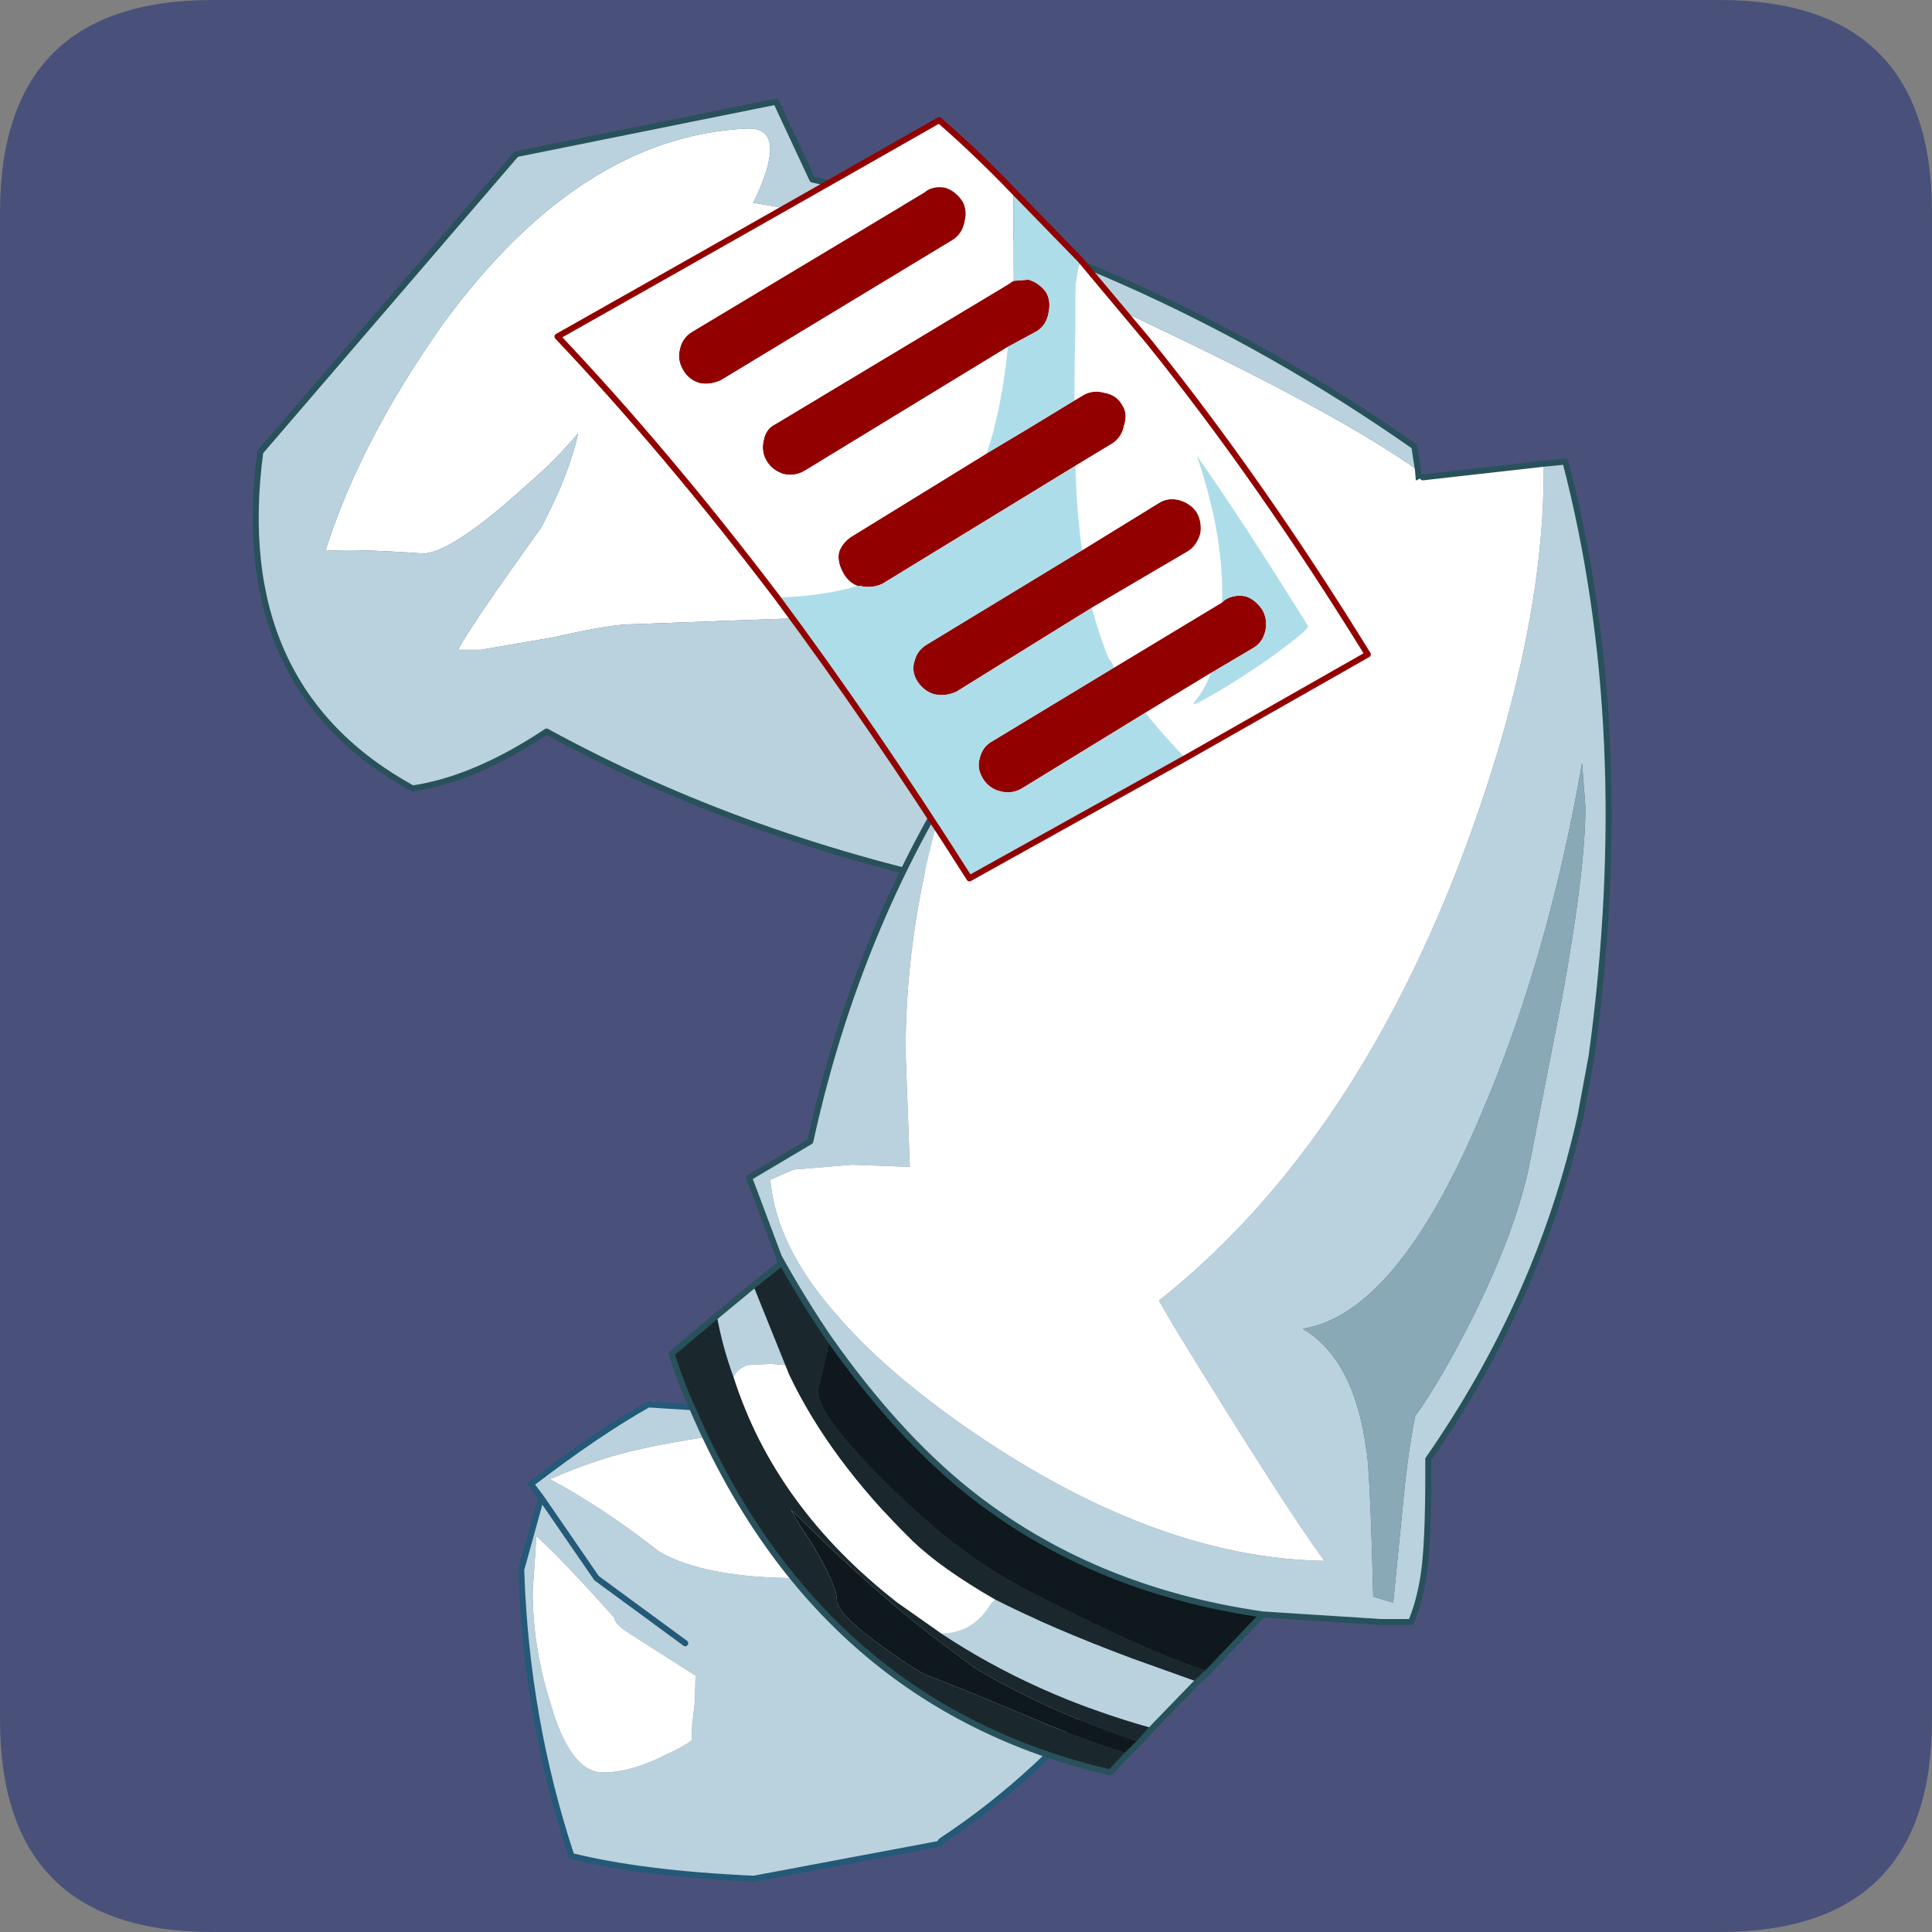 <?xml version="1.0" encoding="UTF-8" standalone="no"?>
<svg xmlns:ffdec="https://www.free-decompiler.com/flash" xmlns:xlink="http://www.w3.org/1999/xlink" ffdec:objectType="frame" height="30.0px" width="30.0px" xmlns="http://www.w3.org/2000/svg">
  <rect width="100%" height="100%" fill="#808080" stroke="none"/>
  <g transform="matrix(1.0, 0.0, 0.0, 1.0, 0.0, 0.0)">
    <use ffdec:characterId="1" height="30.0" transform="matrix(1.0, 0.0, 0.0, 1.0, 0.0, 0.0)" width="30.0" xlink:href="#shape0"/>
    <use ffdec:characterId="3" height="30.0" transform="matrix(1.0, 0.0, 0.0, 1.0, 0.0, 0.0)" width="30.0" xlink:href="#sprite0"/>
    <use ffdec:characterId="5" height="294.55" transform="matrix(0.094, 0.0, 0.0, 0.094, 3.924, 1.532)" width="224.5" xlink:href="#sprite1"/>
  </g>
  <defs>
    <g id="shape0" transform="matrix(1.0, 0.0, 0.0, 1.0, 0.0, 0.0)">
      <path d="M0.0 0.0 L30.0 0.0 30.0 30.0 0.0 30.0 0.0 0.0" fill="#33cc66" fill-opacity="0.0" fill-rule="evenodd" stroke="none"/>
    </g>
    <g id="sprite0" transform="matrix(1.0, 0.0, 0.0, 1.0, 0.0, 0.1)">
      <use ffdec:characterId="2" height="30.0" transform="matrix(1.0, 0.0, 0.0, 1.0, 0.0, -0.1)" width="30.0" xlink:href="#shape1"/>
    </g>
    <g id="shape1" transform="matrix(1.0, 0.0, 0.0, 1.0, 0.0, 0.1)">
      <path d="M3.3 -0.1 L26.7 -0.1 Q30.0 -0.1 30.0 3.2 L30.0 26.6 Q30.0 29.9 26.7 29.9 L3.3 29.9 Q0.0 29.9 0.0 26.6 L0.0 3.2 Q0.0 -0.1 3.3 -0.1" fill="#49517a" fill-rule="evenodd" stroke="none"/>
    </g>
    <g id="sprite1" transform="matrix(1.0, 0.0, 0.0, 1.0, 56.25, 118.0)">
      <use ffdec:characterId="4" height="294.55" transform="matrix(1.0, 0.0, 0.0, 1.0, -56.25, -118.0)" width="224.5" xlink:href="#shape2"/>
    </g>
    <g id="shape2" transform="matrix(1.0, 0.0, 0.0, 1.0, 56.25, 118.0)">
      <path d="M-8.6 113.1 L-10.3 110.85 Q0.8 102.35 9.1 97.7 L25.2 98.7 28.95 101.45 Q11.8 104.05 7.95 105.05 0.8 106.55 -7.15 110.05 1.7 114.8 10.8 121.95 18.25 126.4 34.25 126.4 44.25 126.4 52.2 123.9 L58.3 121.95 87.1 142.4 Q73.85 159.05 57.5 169.8 L57.15 170.3 26.55 176.05 Q8.3 175.25 -3.6 172.3 -11.1 149.65 -11.9 125.0 L-8.6 113.1 0.55 126.4 15.2 137.15 0.55 126.4 -8.6 113.1 M-10.0 128.55 Q-10.0 137.7 -7.15 146.8 -3.85 158.5 1.6 158.5 6.35 158.5 12.35 155.4 14.4 154.5 16.25 153.25 L16.35 150.65 16.8 146.8 16.9 142.5 5.55 135.25 Q3.5 133.85 3.5 132.95 -5.55 122.85 -9.4 119.45 L-9.65 123.55 -10.0 128.55" fill="#b9d2de" fill-rule="evenodd" stroke="none"/>
      <path d="M-10.0 128.55 L-9.65 123.55 -9.4 119.45 Q-5.55 122.85 3.5 132.95 3.5 133.85 5.55 135.25 L16.9 142.5 16.8 146.8 16.35 150.65 16.25 153.25 Q14.4 154.5 12.35 155.4 6.35 158.5 1.6 158.5 -3.85 158.5 -7.15 146.8 -10.0 137.7 -10.0 128.55 M58.3 121.95 L52.2 123.9 Q44.25 126.4 34.25 126.4 18.25 126.4 10.8 121.95 1.7 114.8 -7.15 110.05 0.8 106.55 7.95 105.05 11.8 104.05 28.95 101.45 L58.3 121.95" fill="#ffffff" fill-rule="evenodd" stroke="none"/>
      <path d="M19.85 95.2 L25.2 98.7 30.2 98.7 M28.95 101.45 L25.2 98.7 9.1 97.7 Q0.8 102.35 -10.3 110.85 L-8.6 113.1 0.55 126.4 15.2 137.15 M-8.6 113.1 L-11.9 125.0 Q-11.1 149.65 -3.6 172.3 8.3 175.25 26.55 176.05 L57.15 170.3 57.5 169.8 Q73.85 159.05 87.1 142.4 L58.3 121.95 28.95 101.45 M90.05 138.3 L87.1 142.4 88.95 143.5" fill="none" stroke="#245977" stroke-linecap="round" stroke-linejoin="round" stroke-width="1.0"/>
      <path d="M136.25 -56.6 L138.15 -33.65 73.5 7.75 Q71.35 0.6 66.95 -2.15 63.05 -4.4 54.7 -3.85 65.55 -16.9 64.9 -31.75 L64.65 -33.3 5.55 -31.15 Q1.95 -30.95 -6.7 -29.0 L-18.6 -26.95 -22.35 -26.95 Q-19.95 -31.4 -8.6 -47.15 -3.95 -56.0 -2.5 -62.7 -6.45 -58.05 -10.75 -54.4 -22.9 -43.3 -27.9 -42.85 -39.0 -43.65 -44.25 -43.3 -38.45 -61.55 -24.85 -80.75 -2.25 -111.7 25.2 -113.05 32.0 -113.5 27.35 -102.75 L26.45 -100.8 Q63.05 -94.8 93.15 -80.15 122.95 -66.0 136.25 -56.6" fill="#ffffff" fill-rule="evenodd" stroke="none"/>
      <path d="M73.5 7.75 L65.45 12.75 Q25.4 4.65 -7.7 -13.45 -19.6 -5.55 -29.85 -4.05 -60.2 -20.75 -55.0 -59.65 L-12.7 -108.85 30.2 -117.5 36.2 -104.65 Q89.5 -92.85 135.65 -60.55 L136.25 -56.6 Q122.95 -66.0 93.15 -80.15 63.05 -94.8 26.45 -100.8 L27.35 -102.75 Q32.0 -113.5 25.2 -113.05 -2.25 -111.7 -24.85 -80.75 -38.45 -61.55 -44.25 -43.3 -39.0 -43.65 -27.9 -42.85 -22.9 -43.3 -10.75 -54.4 -6.45 -58.05 -2.5 -62.7 -3.95 -56.0 -8.6 -47.15 -19.95 -31.4 -22.35 -26.95 L-18.6 -26.95 -6.7 -29.0 Q1.95 -30.95 5.55 -31.15 L64.65 -33.3 64.9 -31.75 Q65.55 -16.9 54.7 -3.85 63.05 -4.4 66.95 -2.15 71.35 0.6 73.5 7.75" fill="#b9d2de" fill-rule="evenodd" stroke="none"/>
      <path d="M73.5 7.75 L65.45 12.75 Q25.4 4.65 -7.7 -13.45 -19.6 -5.55 -29.85 -4.05 -60.2 -20.75 -55.0 -59.65 L-12.7 -108.85 30.2 -117.5 36.2 -104.65 Q89.5 -92.85 135.65 -60.55 L136.25 -56.6 138.15 -33.65 73.5 7.75 Z" fill="none" stroke="#29515b" stroke-linecap="round" stroke-linejoin="round" stroke-width="1.0"/>
      <path d="M58.3 -3.5 Q51.6 17.95 51.6 39.4 L52.3 58.45 42.75 58.1 33.15 58.9 Q30.95 59.8 29.25 60.6 30.2 71.6 40.25 82.95 47.85 91.8 60.8 100.95 92.35 123.1 120.8 123.55 114.1 114.45 95.95 84.85 L93.45 80.55 Q124.65 55.85 142.9 8.85 157.35 -28.9 157.0 -57.7 L160.6 -58.05 Q172.2 -13.45 164.95 40.05 L163.1 50.05 Q156.4 80.2 137.95 106.75 L137.95 109.25 Q137.95 121.05 137.15 126.15 136.45 130.45 135.1 133.65 L130.1 133.65 110.6 132.4 Q82.15 128.3 61.8 112.0 50.05 102.55 39.0 86.9 34.6 80.45 30.65 73.3 L25.75 60.25 35.85 54.25 Q42.75 22.7 58.3 -3.5 M31.75 91.2 L29.25 91.0 25.4 91.2 Q23.85 91.8 23.15 93.15 21.35 88.25 20.4 83.05 L26.45 78.05 31.75 91.2 M57.5 135.55 Q62.75 135.45 65.55 130.8 L66.35 129.9 Q75.65 134.65 89.05 139.65 L99.8 143.5 92.35 151.2 Q72.95 145.8 57.5 135.55 M160.05 30.55 Q163.9 9.45 163.9 -1.0 L163.35 -8.25 Q157.8 23.6 147.0 49.0 132.95 82.7 117.2 85.2 125.7 90.2 127.7 105.15 128.3 107.55 128.85 129.45 L132.15 130.45 134.1 110.85 Q134.85 104.05 135.8 99.6 139.85 94.05 145.3 83.3 152.55 68.65 154.7 57.85 L160.05 30.55" fill="#b9d2de" fill-rule="evenodd" stroke="none"/>
      <path d="M157.0 -57.7 Q157.35 -28.9 142.9 8.85 124.65 55.85 93.45 80.55 L95.95 84.85 Q114.1 114.45 120.8 123.55 92.35 123.1 60.8 100.95 47.85 91.8 40.25 82.95 30.2 71.6 29.25 60.6 30.95 59.8 33.15 58.9 L42.75 58.1 52.3 58.45 51.6 39.4 Q51.6 17.95 58.3 -3.5 66.0 -16.2 76.0 -27.55 L137.05 -55.45 157.0 -57.7 M23.15 93.15 Q23.85 91.8 25.4 91.2 L29.25 91.0 31.75 91.2 32.35 92.7 Q39.0 106.75 52.75 120.25 57.5 124.8 66.35 129.9 L65.55 130.8 Q62.75 135.45 57.5 135.55 L50.25 130.45 Q30.05 114.7 23.15 93.15" fill="#ffffff" fill-rule="evenodd" stroke="none"/>
      <path d="M30.65 73.3 Q34.6 80.45 39.0 86.9 L38.7 88.7 37.8 92.6 37.1 95.4 Q37.1 99.6 48.9 111.2 59.1 121.15 67.7 126.15 L70.45 127.75 Q85.4 135.45 93.45 138.75 97.35 140.45 101.65 141.8 L99.8 143.5 89.05 139.65 Q75.65 134.65 66.35 129.9 57.5 124.8 52.75 120.25 39.0 106.75 32.35 92.7 L31.75 91.2 26.45 78.05 30.95 74.45 30.65 73.3 M20.4 83.05 Q21.35 88.25 23.15 93.15 30.05 114.7 50.25 130.45 L57.5 135.55 Q72.95 145.8 92.35 151.2 L90.3 153.5 Q74.65 148.25 63.05 141.25 L55.45 135.55 Q45.6 127.95 32.65 115.05 33.7 117.2 35.85 120.25 40.25 127.5 40.25 130.0 40.25 132.15 46.75 136.95 52.75 141.35 55.0 142.4 59.1 143.85 75.2 150.65 82.15 153.5 88.35 155.4 L85.4 158.5 Q37.55 147.35 16.55 98.7 14.4 94.05 12.95 89.3 L20.4 83.05" fill="#1a282e" fill-rule="evenodd" stroke="none"/>
      <path d="M39.0 86.9 Q50.05 102.55 61.8 112.0 82.15 128.3 110.6 132.4 L101.65 141.8 Q97.35 140.45 93.45 138.75 85.4 135.45 70.45 127.75 L67.7 126.15 Q59.1 121.15 48.9 111.2 37.1 99.6 37.1 95.4 L37.8 92.6 38.7 88.7 39.0 86.9 M88.35 155.4 Q82.15 153.5 75.2 150.65 59.1 143.85 55.0 142.4 52.75 141.35 46.75 136.95 40.25 132.15 40.25 130.0 40.25 127.5 35.85 120.25 33.7 117.2 32.65 115.05 45.6 127.95 55.45 135.55 L63.05 141.25 Q74.65 148.25 90.3 153.5 L88.35 155.4" fill="#0f181c" fill-rule="evenodd" stroke="none"/>
      <path d="M160.05 30.55 L154.7 57.85 Q152.55 68.65 145.3 83.3 139.85 94.05 135.8 99.6 134.85 104.05 134.1 110.85 L132.15 130.45 128.85 129.45 Q128.3 107.55 127.7 105.15 125.7 90.2 117.2 85.2 132.95 82.7 147.0 49.0 157.8 23.6 163.35 -8.25 L163.9 -1.0 Q163.9 9.45 160.05 30.55" fill="#8aa9b6" fill-rule="evenodd" stroke="none"/>
      <path d="M58.3 -3.5 Q42.75 22.7 35.85 54.25 L25.75 60.25 30.65 73.3 Q34.6 80.45 39.0 86.9 50.05 102.55 61.8 112.0 82.15 128.3 110.6 132.4 L130.1 133.65 135.1 133.65 Q136.45 130.45 137.15 126.15 137.95 121.05 137.95 109.25 L137.95 106.75 Q156.4 80.2 163.1 50.05 L164.95 40.05 Q172.2 -13.45 160.6 -58.05 L157.0 -57.7 137.05 -55.45 M26.45 78.05 L30.95 74.45 30.65 73.3 M101.65 141.8 L110.6 132.4 M26.45 78.05 L20.4 83.05 12.95 89.3 Q14.4 94.05 16.55 98.7 37.55 147.35 85.4 158.5 L88.35 155.4 90.3 153.5 92.35 151.2 99.8 143.5 101.65 141.8" fill="none" stroke="#29515b" stroke-linecap="round" stroke-linejoin="round" stroke-width="1.0"/>
      <path d="M21.2 -71.55 Q19.4 -70.65 17.6 -71.0 15.75 -71.55 14.85 -73.15 13.85 -74.85 14.3 -76.55 14.65 -78.45 16.35 -79.5 L54.7 -102.5 Q56.05 -103.65 58.1 -103.3 59.9 -102.75 61.05 -100.95 61.8 -99.45 61.35 -97.75 61.05 -95.8 59.45 -94.7 L21.2 -71.55 M43.65 -37.5 Q42.2 -38.1 41.4 -39.45 40.25 -41.4 40.6 -43.1 41.2 -44.8 42.9 -45.8 L65.0 -59.4 Q72.25 -63.7 79.5 -68.15 L81.0 -69.05 Q82.6 -69.95 84.5 -69.4 86.45 -69.05 87.35 -67.45 88.35 -66.0 87.7 -64.05 87.35 -62.15 85.85 -61.1 L79.65 -57.35 47.75 -37.85 Q45.95 -37.05 44.15 -37.5 L43.65 -37.5 M68.5 -77.0 L35.05 -56.6 Q33.35 -55.55 31.4 -56.0 29.6 -56.6 28.7 -58.05 27.7 -59.65 28.15 -61.55 28.5 -63.5 30.2 -64.3 L68.5 -87.3 69.4 -87.9 71.9 -88.1 Q73.75 -87.55 74.85 -85.95 75.65 -84.5 75.2 -82.55 74.85 -80.6 73.3 -79.6 L68.5 -77.0 M91.2 -16.55 L70.8 -4.05 Q69.1 -3.05 67.15 -3.6 65.45 -4.05 64.45 -5.55 63.3 -7.35 63.85 -9.05 64.3 -11.0 66.0 -11.9 L86.0 -24.0 103.9 -34.8 104.15 -35.05 Q105.6 -36.15 107.75 -35.8 109.45 -35.25 110.6 -33.45 111.4 -31.95 111.05 -30.15 110.6 -28.2 109.1 -27.3 L102.0 -23.1 91.2 -16.55 M82.35 -33.9 L60.0 -20.05 Q58.3 -19.25 56.4 -19.6 54.7 -20.05 53.55 -21.75 52.5 -23.45 53.1 -25.15 53.55 -26.95 55.25 -27.9 L80.75 -43.4 93.35 -51.15 Q94.85 -52.15 96.75 -51.7 98.7 -51.15 99.7 -49.65 100.6 -48.05 100.3 -46.15 99.7 -44.2 98.35 -43.3 L82.35 -33.9" fill="#930000" fill-rule="evenodd" stroke="none"/>
      <path d="M21.2 -71.55 L59.45 -94.7 Q61.05 -95.8 61.35 -97.75 61.8 -99.45 61.05 -100.95 59.9 -102.75 58.1 -103.3 56.05 -103.65 54.7 -102.5 L16.35 -79.5 Q14.65 -78.45 14.3 -76.55 13.85 -74.85 14.85 -73.15 15.75 -71.55 17.6 -71.0 19.4 -70.65 21.2 -71.55 M69.4 -102.75 L69.4 -96.4 69.4 -89.45 69.4 -87.9 68.5 -87.3 30.2 -64.3 Q28.5 -63.5 28.15 -61.55 27.7 -59.65 28.7 -58.05 29.6 -56.6 31.4 -56.0 33.35 -55.55 35.05 -56.6 L68.5 -77.0 Q67.5 -66.8 65.0 -59.4 L42.9 -45.8 Q41.2 -44.8 40.6 -43.1 40.25 -41.4 41.4 -39.45 42.2 -38.1 43.65 -37.5 37.9 -35.8 30.4 -35.6 12.15 -59.65 -5.9 -78.7 25.65 -96.5 57.15 -114.45 63.3 -109.1 69.4 -102.75 M79.65 -57.35 L85.85 -61.1 Q87.35 -62.15 87.7 -64.05 88.35 -66.0 87.35 -67.45 86.45 -69.05 84.5 -69.4 82.6 -69.95 81.0 -69.05 L79.5 -68.15 Q79.5 -75.4 79.65 -80.05 L79.65 -87.0 Q79.85 -89.0 80.45 -91.4 L91.75 -77.9 Q110.05 -55.2 127.95 -26.2 L97.8 -9.05 Q94.05 -13.0 91.2 -16.55 L102.0 -23.1 Q101.05 -20.4 99.25 -18.25 L99.25 -17.9 Q103.7 -20.05 111.15 -25.15 118.1 -30.15 118.1 -30.85 108.0 -47.15 99.7 -59.05 103.9 -46.7 103.9 -36.5 L103.9 -34.8 86.0 -24.0 Q85.85 -24.8 85.2 -25.4 83.7 -29.0 82.35 -33.9 L98.35 -43.3 Q99.7 -44.2 100.3 -46.15 100.6 -48.05 99.7 -49.65 98.7 -51.15 96.75 -51.7 94.85 -52.15 93.35 -51.15 L80.75 -43.4 Q79.85 -49.75 79.65 -57.35" fill="#ffffff" fill-rule="evenodd" stroke="none"/>
      <path d="M69.4 -87.9 L69.4 -89.45 69.4 -96.4 69.4 -102.75 80.45 -91.4 Q79.85 -89.0 79.65 -87.0 L79.65 -80.05 Q79.5 -75.4 79.5 -68.15 72.25 -63.7 65.0 -59.4 67.5 -66.8 68.5 -77.0 L73.3 -79.6 Q74.85 -80.6 75.2 -82.55 75.65 -84.5 74.85 -85.95 73.75 -87.55 71.9 -88.1 L69.4 -87.9 M30.4 -35.6 Q37.9 -35.8 43.65 -37.5 L44.15 -37.5 Q45.95 -37.05 47.75 -37.85 L79.65 -57.35 Q79.85 -49.75 80.75 -43.4 L55.25 -27.9 Q53.55 -26.95 53.1 -25.15 52.5 -23.45 53.55 -21.75 54.7 -20.05 56.4 -19.6 58.3 -19.25 60.0 -20.05 L82.35 -33.9 Q83.7 -29.0 85.2 -25.4 85.85 -24.8 86.0 -24.0 L66.0 -11.9 Q64.3 -11.0 63.85 -9.05 63.3 -7.35 64.45 -5.55 65.45 -4.05 67.15 -3.6 69.1 -3.05 70.8 -4.05 L91.2 -16.55 Q94.05 -13.0 97.8 -9.05 L62.15 10.8 Q46.15 -14.4 30.4 -35.6 M102.0 -23.1 L109.1 -27.3 Q110.6 -28.2 111.05 -30.15 111.4 -31.95 110.6 -33.45 109.45 -35.25 107.75 -35.8 105.6 -36.15 104.15 -35.05 L103.9 -34.8 103.9 -36.5 Q103.9 -46.7 99.7 -59.05 108.0 -47.15 118.1 -30.85 118.1 -30.15 111.15 -25.15 103.7 -20.05 99.25 -17.9 L99.25 -18.25 Q101.05 -20.4 102.0 -23.1" fill="#addde9" fill-rule="evenodd" stroke="none"/>
      <path d="M69.4 -102.75 Q63.3 -109.1 57.15 -114.45 25.65 -96.5 -5.9 -78.7 12.15 -59.65 30.4 -35.6 46.15 -14.4 62.15 10.8 L97.8 -9.05 127.95 -26.2 Q110.05 -55.2 91.75 -77.9 L80.45 -91.4 69.4 -102.75 Z" fill="none" stroke="#930000" stroke-linecap="round" stroke-linejoin="round" stroke-width="1.0"/>
    </g>
  </defs>
</svg>
